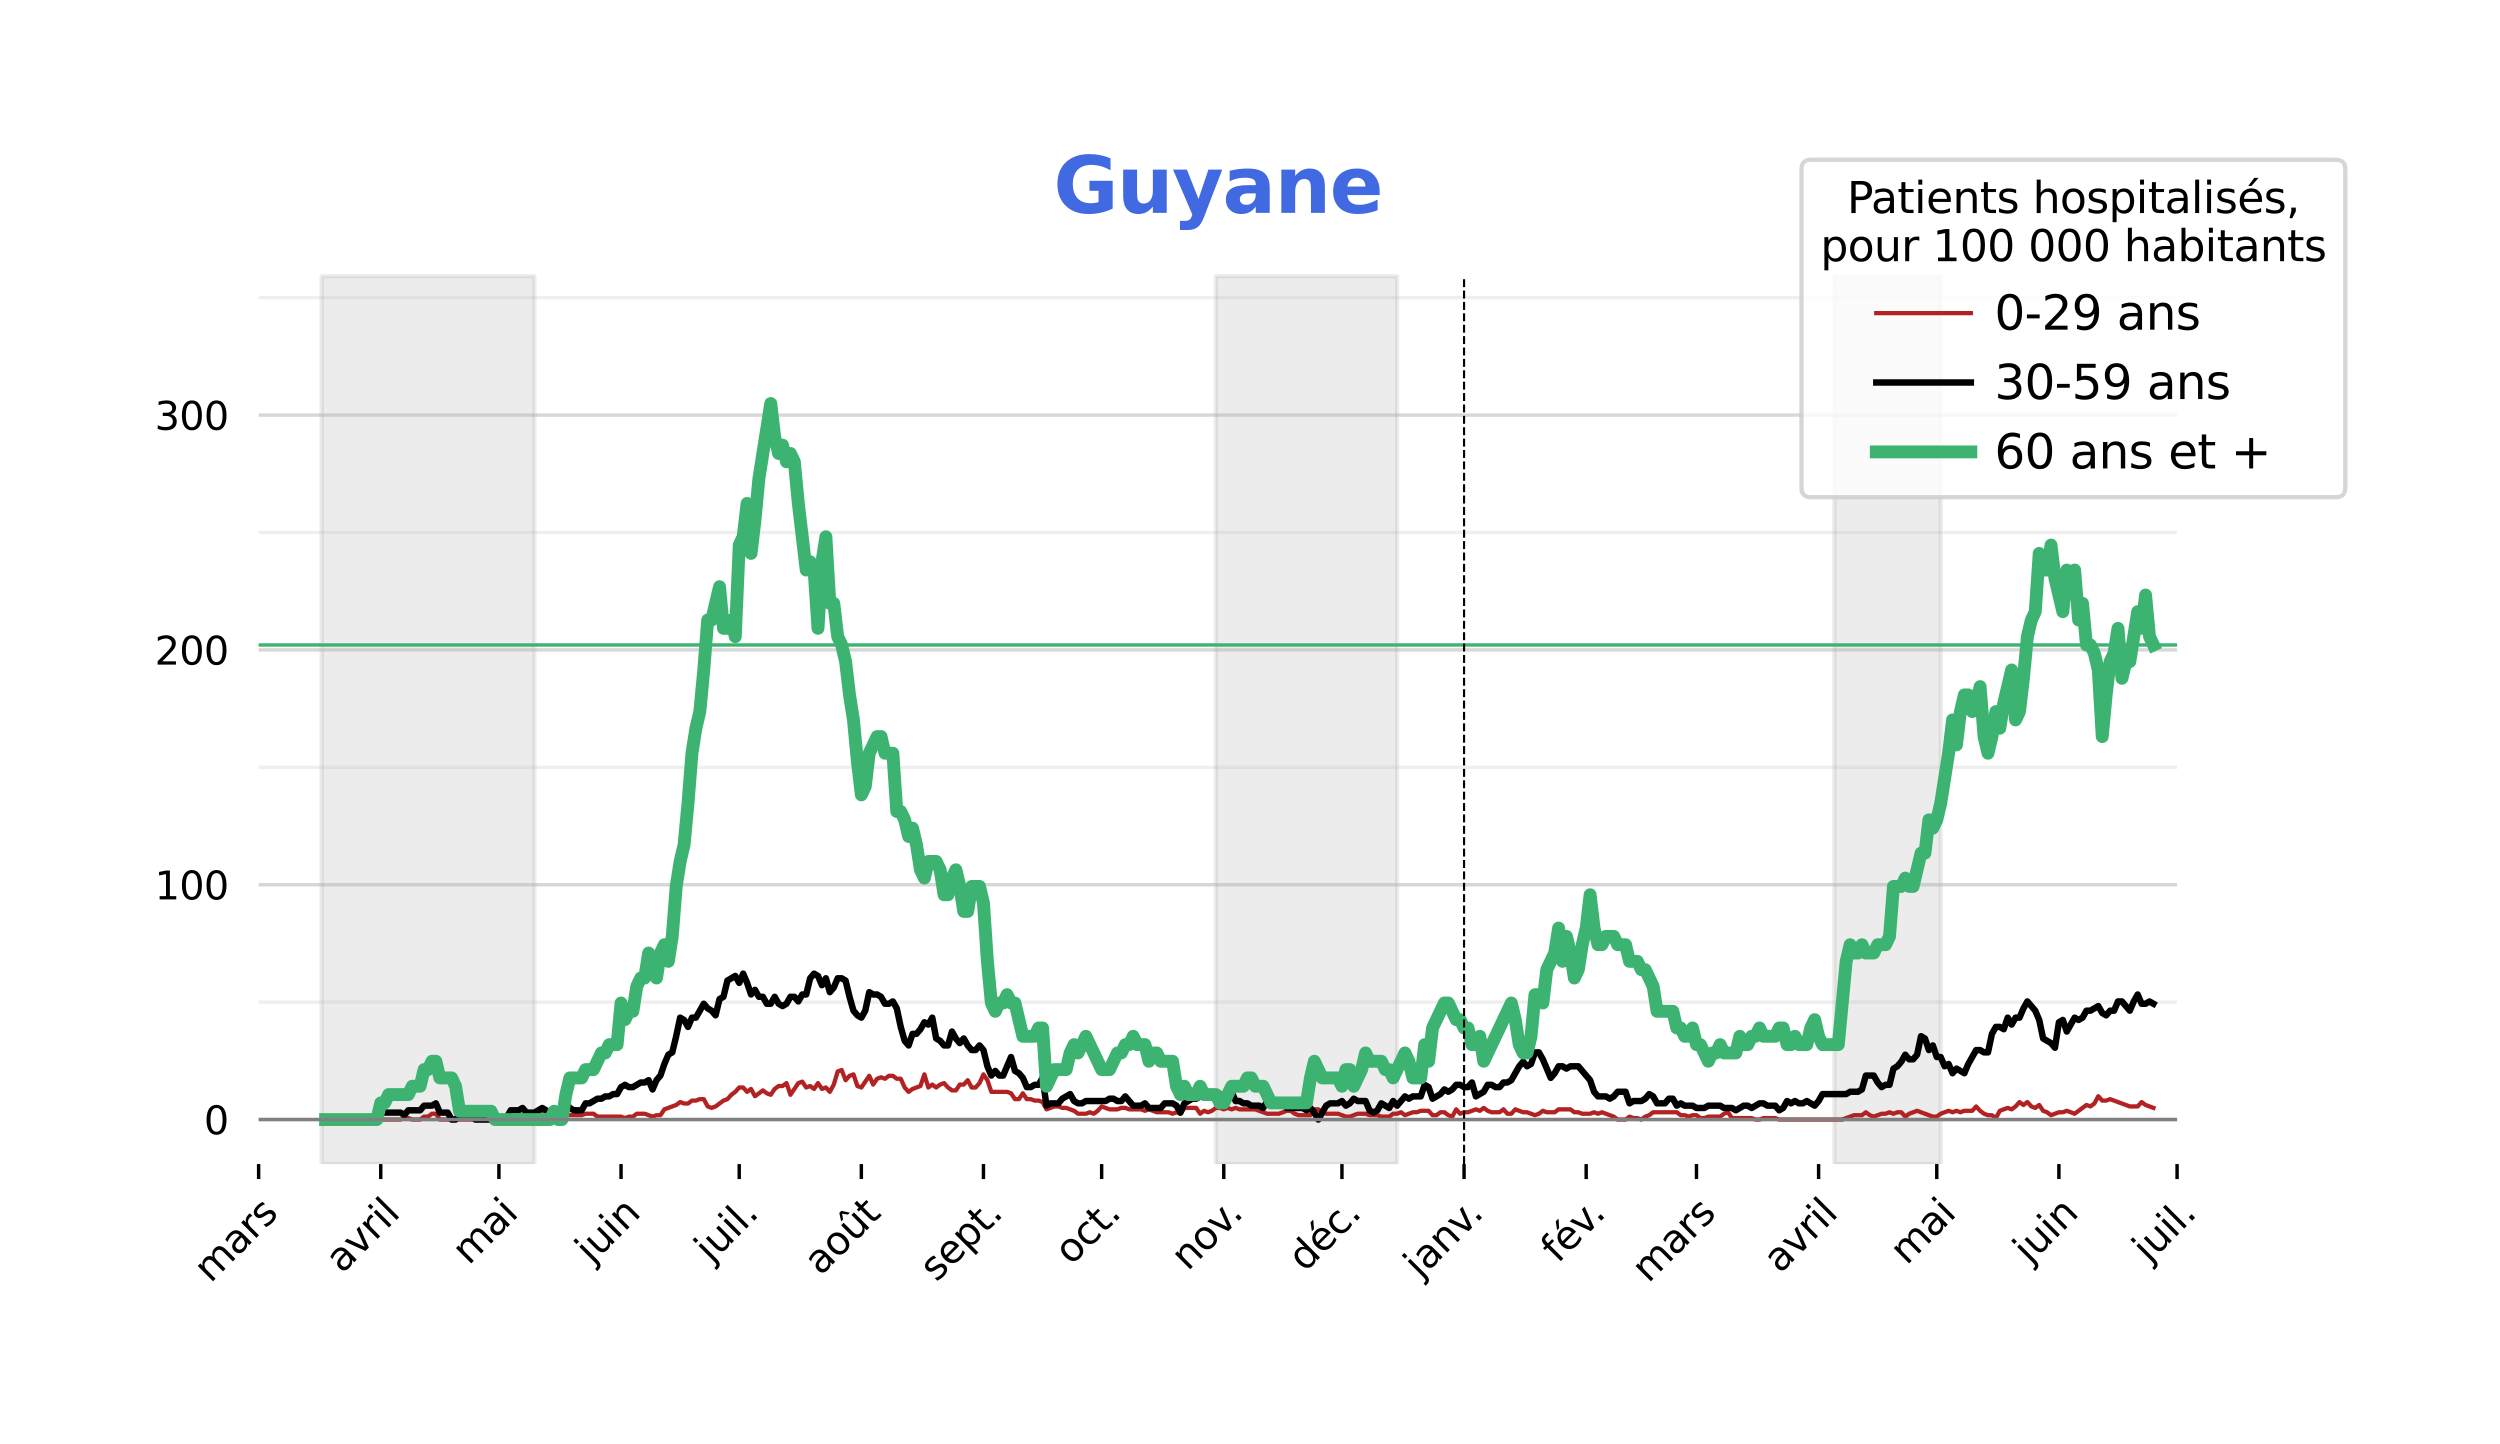 <?xml version="1.0" encoding="utf-8" standalone="no"?>
<!DOCTYPE svg PUBLIC "-//W3C//DTD SVG 1.1//EN"
  "http://www.w3.org/Graphics/SVG/1.1/DTD/svg11.dtd">
<svg height="336.05pt" version="1.1" viewBox="0 0 581.719 336.05" width="581.719pt" xmlns="http://www.w3.org/2000/svg" xmlns:xlink="http://www.w3.org/1999/xlink">
 <defs>
  <style type="text/css">*{stroke-linecap:butt;stroke-linejoin:round;}</style>
 </defs>
 <g id="figure_1">
  <g id="patch_1">
   <path d="M 0 336.05 
L 581.719 336.05 
L 581.719 0 
L 0 0 
z
" style="fill:#ffffff;"/>
  </g>
  <g id="axes_1">
   <g id="patch_2">
    <path d="M 60.179 270.861 
L 506.579 270.861 
L 506.579 53.421 
L 60.179 53.421 
z
" style="fill:none;opacity:0;"/>
   </g>
   <g id="patch_3">
    <path clip-path="url(#pf5af1298ff)" d="M 74.845 270.861 
L 74.845 64.293 
L 124.343 64.293 
L 124.343 270.861 
z
" style="fill:#808080;opacity:0.15;stroke:#808080;stroke-linejoin:miter;"/>
   </g>
   <g id="patch_4">
    <path clip-path="url(#pf5af1298ff)" d="M 282.92 270.861 
L 282.92 64.293 
L 325.086 64.293 
L 325.086 270.861 
z
" style="fill:#808080;opacity:0.15;stroke:#808080;stroke-linejoin:miter;"/>
   </g>
   <g id="patch_5">
    <path clip-path="url(#pf5af1298ff)" d="M 426.832 270.861 
L 426.832 64.293 
L 451.581 64.293 
L 451.581 270.861 
z
" style="fill:#808080;opacity:0.15;stroke:#808080;stroke-linejoin:miter;"/>
   </g>
   <g id="matplotlib.axis_1">
    <g id="xtick_1">
     <g id="line2d_1">
      <defs>
       <path d="M 0 0 
L 0 3.5 
" id="m20d5ea614f" style="stroke:#000000;stroke-width:0.8;"/>
      </defs>
      <g>
       <use style="stroke:#000000;stroke-width:0.8;" x="60.179" xlink:href="#m20d5ea614f" y="270.861"/>
      </g>
     </g>
     <g id="text_1">
      <!-- mars -->
      <g transform="translate(48.984 298.726)rotate(-45)scale(0.09 -0.09)">
       <defs>
        <path d="M 3328 2828 
Q 3544 3216 3844 3400 
Q 4144 3584 4550 3584 
Q 5097 3584 5394 3201 
Q 5691 2819 5691 2113 
L 5691 0 
L 5113 0 
L 5113 2094 
Q 5113 2597 4934 2840 
Q 4756 3084 4391 3084 
Q 3944 3084 3684 2787 
Q 3425 2491 3425 1978 
L 3425 0 
L 2847 0 
L 2847 2094 
Q 2847 2600 2669 2842 
Q 2491 3084 2119 3084 
Q 1678 3084 1418 2786 
Q 1159 2488 1159 1978 
L 1159 0 
L 581 0 
L 581 3500 
L 1159 3500 
L 1159 2956 
Q 1356 3278 1631 3431 
Q 1906 3584 2284 3584 
Q 2666 3584 2933 3390 
Q 3200 3197 3328 2828 
z
" id="DejaVuSans-6d" transform="scale(0.016)"/>
        <path d="M 2194 1759 
Q 1497 1759 1228 1600 
Q 959 1441 959 1056 
Q 959 750 1161 570 
Q 1363 391 1709 391 
Q 2188 391 2477 730 
Q 2766 1069 2766 1631 
L 2766 1759 
L 2194 1759 
z
M 3341 1997 
L 3341 0 
L 2766 0 
L 2766 531 
Q 2569 213 2275 61 
Q 1981 -91 1556 -91 
Q 1019 -91 701 211 
Q 384 513 384 1019 
Q 384 1609 779 1909 
Q 1175 2209 1959 2209 
L 2766 2209 
L 2766 2266 
Q 2766 2663 2505 2880 
Q 2244 3097 1772 3097 
Q 1472 3097 1187 3025 
Q 903 2953 641 2809 
L 641 3341 
Q 956 3463 1253 3523 
Q 1550 3584 1831 3584 
Q 2591 3584 2966 3190 
Q 3341 2797 3341 1997 
z
" id="DejaVuSans-61" transform="scale(0.016)"/>
        <path d="M 2631 2963 
Q 2534 3019 2420 3045 
Q 2306 3072 2169 3072 
Q 1681 3072 1420 2755 
Q 1159 2438 1159 1844 
L 1159 0 
L 581 0 
L 581 3500 
L 1159 3500 
L 1159 2956 
Q 1341 3275 1631 3429 
Q 1922 3584 2338 3584 
Q 2397 3584 2469 3576 
Q 2541 3569 2628 3553 
L 2631 2963 
z
" id="DejaVuSans-72" transform="scale(0.016)"/>
        <path d="M 2834 3397 
L 2834 2853 
Q 2591 2978 2328 3040 
Q 2066 3103 1784 3103 
Q 1356 3103 1142 2972 
Q 928 2841 928 2578 
Q 928 2378 1081 2264 
Q 1234 2150 1697 2047 
L 1894 2003 
Q 2506 1872 2764 1633 
Q 3022 1394 3022 966 
Q 3022 478 2636 193 
Q 2250 -91 1575 -91 
Q 1294 -91 989 -36 
Q 684 19 347 128 
L 347 722 
Q 666 556 975 473 
Q 1284 391 1588 391 
Q 1994 391 2212 530 
Q 2431 669 2431 922 
Q 2431 1156 2273 1281 
Q 2116 1406 1581 1522 
L 1381 1569 
Q 847 1681 609 1914 
Q 372 2147 372 2553 
Q 372 3047 722 3315 
Q 1072 3584 1716 3584 
Q 2034 3584 2315 3537 
Q 2597 3491 2834 3397 
z
" id="DejaVuSans-73" transform="scale(0.016)"/>
       </defs>
       <use xlink:href="#DejaVuSans-6d"/>
       <use x="97.412" xlink:href="#DejaVuSans-61"/>
       <use x="158.691" xlink:href="#DejaVuSans-72"/>
       <use x="199.805" xlink:href="#DejaVuSans-73"/>
      </g>
     </g>
    </g>
    <g id="xtick_2">
     <g id="line2d_2">
      <g>
       <use style="stroke:#000000;stroke-width:0.8;" x="88.594" xlink:href="#m20d5ea614f" y="270.861"/>
      </g>
     </g>
     <g id="text_2">
      <!-- avril -->
      <g transform="translate(79.611 296.515)rotate(-45)scale(0.09 -0.09)">
       <defs>
        <path d="M 191 3500 
L 800 3500 
L 1894 563 
L 2988 3500 
L 3597 3500 
L 2284 0 
L 1503 0 
L 191 3500 
z
" id="DejaVuSans-76" transform="scale(0.016)"/>
        <path d="M 603 3500 
L 1178 3500 
L 1178 0 
L 603 0 
L 603 3500 
z
M 603 4863 
L 1178 4863 
L 1178 4134 
L 603 4134 
L 603 4863 
z
" id="DejaVuSans-69" transform="scale(0.016)"/>
        <path d="M 603 4863 
L 1178 4863 
L 1178 0 
L 603 0 
L 603 4863 
z
" id="DejaVuSans-6c" transform="scale(0.016)"/>
       </defs>
       <use xlink:href="#DejaVuSans-61"/>
       <use x="61.279" xlink:href="#DejaVuSans-76"/>
       <use x="120.459" xlink:href="#DejaVuSans-72"/>
       <use x="161.572" xlink:href="#DejaVuSans-69"/>
       <use x="189.355" xlink:href="#DejaVuSans-6c"/>
      </g>
     </g>
    </g>
    <g id="xtick_3">
     <g id="line2d_3">
      <g>
       <use style="stroke:#000000;stroke-width:0.8;" x="116.093" xlink:href="#m20d5ea614f" y="270.861"/>
      </g>
     </g>
     <g id="text_3">
      <!-- mai -->
      <g transform="translate(109.062 294.563)rotate(-45)scale(0.09 -0.09)">
       <use xlink:href="#DejaVuSans-6d"/>
       <use x="97.412" xlink:href="#DejaVuSans-61"/>
       <use x="158.691" xlink:href="#DejaVuSans-69"/>
      </g>
     </g>
    </g>
    <g id="xtick_4">
     <g id="line2d_4">
      <g>
       <use style="stroke:#000000;stroke-width:0.8;" x="144.509" xlink:href="#m20d5ea614f" y="270.861"/>
      </g>
     </g>
     <g id="text_4">
      <!-- juin -->
      <g transform="translate(137.742 294.299)rotate(-45)scale(0.09 -0.09)">
       <defs>
        <path d="M 603 3500 
L 1178 3500 
L 1178 -63 
Q 1178 -731 923 -1031 
Q 669 -1331 103 -1331 
L -116 -1331 
L -116 -844 
L 38 -844 
Q 366 -844 484 -692 
Q 603 -541 603 -63 
L 603 3500 
z
M 603 4863 
L 1178 4863 
L 1178 4134 
L 603 4134 
L 603 4863 
z
" id="DejaVuSans-6a" transform="scale(0.016)"/>
        <path d="M 544 1381 
L 544 3500 
L 1119 3500 
L 1119 1403 
Q 1119 906 1312 657 
Q 1506 409 1894 409 
Q 2359 409 2629 706 
Q 2900 1003 2900 1516 
L 2900 3500 
L 3475 3500 
L 3475 0 
L 2900 0 
L 2900 538 
Q 2691 219 2414 64 
Q 2138 -91 1772 -91 
Q 1169 -91 856 284 
Q 544 659 544 1381 
z
M 1991 3584 
L 1991 3584 
z
" id="DejaVuSans-75" transform="scale(0.016)"/>
        <path d="M 3513 2113 
L 3513 0 
L 2938 0 
L 2938 2094 
Q 2938 2591 2744 2837 
Q 2550 3084 2163 3084 
Q 1697 3084 1428 2787 
Q 1159 2491 1159 1978 
L 1159 0 
L 581 0 
L 581 3500 
L 1159 3500 
L 1159 2956 
Q 1366 3272 1645 3428 
Q 1925 3584 2291 3584 
Q 2894 3584 3203 3211 
Q 3513 2838 3513 2113 
z
" id="DejaVuSans-6e" transform="scale(0.016)"/>
       </defs>
       <use xlink:href="#DejaVuSans-6a"/>
       <use x="27.783" xlink:href="#DejaVuSans-75"/>
       <use x="91.162" xlink:href="#DejaVuSans-69"/>
       <use x="118.945" xlink:href="#DejaVuSans-6e"/>
      </g>
     </g>
    </g>
    <g id="xtick_5">
     <g id="line2d_5">
      <g>
       <use style="stroke:#000000;stroke-width:0.8;" x="172.008" xlink:href="#m20d5ea614f" y="270.861"/>
      </g>
     </g>
     <g id="text_5">
      <!-- juil. -->
      <g transform="translate(165.484 294.056)rotate(-45)scale(0.09 -0.09)">
       <defs>
        <path d="M 684 794 
L 1344 794 
L 1344 0 
L 684 0 
L 684 794 
z
" id="DejaVuSans-2e" transform="scale(0.016)"/>
       </defs>
       <use xlink:href="#DejaVuSans-6a"/>
       <use x="27.783" xlink:href="#DejaVuSans-75"/>
       <use x="91.162" xlink:href="#DejaVuSans-69"/>
       <use x="118.945" xlink:href="#DejaVuSans-6c"/>
       <use x="146.729" xlink:href="#DejaVuSans-2e"/>
      </g>
     </g>
    </g>
    <g id="xtick_6">
     <g id="line2d_6">
      <g>
       <use style="stroke:#000000;stroke-width:0.8;" x="200.424" xlink:href="#m20d5ea614f" y="270.861"/>
      </g>
     </g>
     <g id="text_6">
      <!-- août -->
      <g transform="translate(190.937 297.018)rotate(-45)scale(0.09 -0.09)">
       <defs>
        <path d="M 1959 3097 
Q 1497 3097 1228 2736 
Q 959 2375 959 1747 
Q 959 1119 1226 758 
Q 1494 397 1959 397 
Q 2419 397 2687 759 
Q 2956 1122 2956 1747 
Q 2956 2369 2687 2733 
Q 2419 3097 1959 3097 
z
M 1959 3584 
Q 2709 3584 3137 3096 
Q 3566 2609 3566 1747 
Q 3566 888 3137 398 
Q 2709 -91 1959 -91 
Q 1206 -91 779 398 
Q 353 888 353 1747 
Q 353 2609 779 3096 
Q 1206 3584 1959 3584 
z
" id="DejaVuSans-6f" transform="scale(0.016)"/>
        <path d="M 544 1381 
L 544 3500 
L 1119 3500 
L 1119 1403 
Q 1119 906 1312 657 
Q 1506 409 1894 409 
Q 2359 409 2629 706 
Q 2900 1003 2900 1516 
L 2900 3500 
L 3475 3500 
L 3475 0 
L 2900 0 
L 2900 538 
Q 2691 219 2414 64 
Q 2138 -91 1772 -91 
Q 1169 -91 856 284 
Q 544 659 544 1381 
z
M 1991 3584 
L 1991 3584 
z
M 1753 5119 
L 2215 5119 
L 2981 3944 
L 2547 3944 
L 1984 4709 
L 1422 3944 
L 987 3944 
L 1753 5119 
z
" id="DejaVuSans-fb" transform="scale(0.016)"/>
        <path d="M 1172 4494 
L 1172 3500 
L 2356 3500 
L 2356 3053 
L 1172 3053 
L 1172 1153 
Q 1172 725 1289 603 
Q 1406 481 1766 481 
L 2356 481 
L 2356 0 
L 1766 0 
Q 1100 0 847 248 
Q 594 497 594 1153 
L 594 3053 
L 172 3053 
L 172 3500 
L 594 3500 
L 594 4494 
L 1172 4494 
z
" id="DejaVuSans-74" transform="scale(0.016)"/>
       </defs>
       <use xlink:href="#DejaVuSans-61"/>
       <use x="61.279" xlink:href="#DejaVuSans-6f"/>
       <use x="122.461" xlink:href="#DejaVuSans-fb"/>
       <use x="185.84" xlink:href="#DejaVuSans-74"/>
      </g>
     </g>
    </g>
    <g id="xtick_7">
     <g id="line2d_7">
      <g>
       <use style="stroke:#000000;stroke-width:0.8;" x="228.839" xlink:href="#m20d5ea614f" y="270.861"/>
      </g>
     </g>
     <g id="text_7">
      <!-- sept. -->
      <g transform="translate(217.886 298.485)rotate(-45)scale(0.09 -0.09)">
       <defs>
        <path d="M 3597 1894 
L 3597 1613 
L 953 1613 
Q 991 1019 1311 708 
Q 1631 397 2203 397 
Q 2534 397 2845 478 
Q 3156 559 3463 722 
L 3463 178 
Q 3153 47 2828 -22 
Q 2503 -91 2169 -91 
Q 1331 -91 842 396 
Q 353 884 353 1716 
Q 353 2575 817 3079 
Q 1281 3584 2069 3584 
Q 2775 3584 3186 3129 
Q 3597 2675 3597 1894 
z
M 3022 2063 
Q 3016 2534 2758 2815 
Q 2500 3097 2075 3097 
Q 1594 3097 1305 2825 
Q 1016 2553 972 2059 
L 3022 2063 
z
" id="DejaVuSans-65" transform="scale(0.016)"/>
        <path d="M 1159 525 
L 1159 -1331 
L 581 -1331 
L 581 3500 
L 1159 3500 
L 1159 2969 
Q 1341 3281 1617 3432 
Q 1894 3584 2278 3584 
Q 2916 3584 3314 3078 
Q 3713 2572 3713 1747 
Q 3713 922 3314 415 
Q 2916 -91 2278 -91 
Q 1894 -91 1617 61 
Q 1341 213 1159 525 
z
M 3116 1747 
Q 3116 2381 2855 2742 
Q 2594 3103 2138 3103 
Q 1681 3103 1420 2742 
Q 1159 2381 1159 1747 
Q 1159 1113 1420 752 
Q 1681 391 2138 391 
Q 2594 391 2855 752 
Q 3116 1113 3116 1747 
z
" id="DejaVuSans-70" transform="scale(0.016)"/>
       </defs>
       <use xlink:href="#DejaVuSans-73"/>
       <use x="52.1" xlink:href="#DejaVuSans-65"/>
       <use x="113.623" xlink:href="#DejaVuSans-70"/>
       <use x="177.1" xlink:href="#DejaVuSans-74"/>
       <use x="216.309" xlink:href="#DejaVuSans-2e"/>
      </g>
     </g>
    </g>
    <g id="xtick_8">
     <g id="line2d_8">
      <g>
       <use style="stroke:#000000;stroke-width:0.8;" x="256.338" xlink:href="#m20d5ea614f" y="270.861"/>
      </g>
     </g>
     <g id="text_8">
      <!-- oct. -->
      <g transform="translate(249.263 294.607)rotate(-45)scale(0.09 -0.09)">
       <defs>
        <path d="M 3122 3366 
L 3122 2828 
Q 2878 2963 2633 3030 
Q 2388 3097 2138 3097 
Q 1578 3097 1268 2742 
Q 959 2388 959 1747 
Q 959 1106 1268 751 
Q 1578 397 2138 397 
Q 2388 397 2633 464 
Q 2878 531 3122 666 
L 3122 134 
Q 2881 22 2623 -34 
Q 2366 -91 2075 -91 
Q 1284 -91 818 406 
Q 353 903 353 1747 
Q 353 2603 823 3093 
Q 1294 3584 2113 3584 
Q 2378 3584 2631 3529 
Q 2884 3475 3122 3366 
z
" id="DejaVuSans-63" transform="scale(0.016)"/>
       </defs>
       <use xlink:href="#DejaVuSans-6f"/>
       <use x="61.182" xlink:href="#DejaVuSans-63"/>
       <use x="116.162" xlink:href="#DejaVuSans-74"/>
       <use x="155.371" xlink:href="#DejaVuSans-2e"/>
      </g>
     </g>
    </g>
    <g id="xtick_9">
     <g id="line2d_9">
      <g>
       <use style="stroke:#000000;stroke-width:0.8;" x="284.754" xlink:href="#m20d5ea614f" y="270.861"/>
      </g>
     </g>
     <g id="text_9">
      <!-- nov. -->
      <g transform="translate(276.366 295.919)rotate(-45)scale(0.09 -0.09)">
       <use xlink:href="#DejaVuSans-6e"/>
       <use x="63.379" xlink:href="#DejaVuSans-6f"/>
       <use x="124.561" xlink:href="#DejaVuSans-76"/>
       <use x="175.99" xlink:href="#DejaVuSans-2e"/>
      </g>
     </g>
    </g>
    <g id="xtick_10">
     <g id="line2d_10">
      <g>
       <use style="stroke:#000000;stroke-width:0.8;" x="312.253" xlink:href="#m20d5ea614f" y="270.861"/>
      </g>
     </g>
     <g id="text_10">
      <!-- déc. -->
      <g transform="translate(303.611 296.174)rotate(-45)scale(0.09 -0.09)">
       <defs>
        <path d="M 2906 2969 
L 2906 4863 
L 3481 4863 
L 3481 0 
L 2906 0 
L 2906 525 
Q 2725 213 2448 61 
Q 2172 -91 1784 -91 
Q 1150 -91 751 415 
Q 353 922 353 1747 
Q 353 2572 751 3078 
Q 1150 3584 1784 3584 
Q 2172 3584 2448 3432 
Q 2725 3281 2906 2969 
z
M 947 1747 
Q 947 1113 1208 752 
Q 1469 391 1925 391 
Q 2381 391 2643 752 
Q 2906 1113 2906 1747 
Q 2906 2381 2643 2742 
Q 2381 3103 1925 3103 
Q 1469 3103 1208 2742 
Q 947 2381 947 1747 
z
" id="DejaVuSans-64" transform="scale(0.016)"/>
        <path d="M 3597 1894 
L 3597 1613 
L 953 1613 
Q 991 1019 1311 708 
Q 1631 397 2203 397 
Q 2534 397 2845 478 
Q 3156 559 3463 722 
L 3463 178 
Q 3153 47 2828 -22 
Q 2503 -91 2169 -91 
Q 1331 -91 842 396 
Q 353 884 353 1716 
Q 353 2575 817 3079 
Q 1281 3584 2069 3584 
Q 2775 3584 3186 3129 
Q 3597 2675 3597 1894 
z
M 3022 2063 
Q 3016 2534 2758 2815 
Q 2500 3097 2075 3097 
Q 1594 3097 1305 2825 
Q 1016 2553 972 2059 
L 3022 2063 
z
M 2466 5119 
L 3088 5119 
L 2070 3944 
L 1591 3944 
L 2466 5119 
z
" id="DejaVuSans-e9" transform="scale(0.016)"/>
       </defs>
       <use xlink:href="#DejaVuSans-64"/>
       <use x="63.477" xlink:href="#DejaVuSans-e9"/>
       <use x="125" xlink:href="#DejaVuSans-63"/>
       <use x="179.98" xlink:href="#DejaVuSans-2e"/>
      </g>
     </g>
    </g>
    <g id="xtick_11">
     <g id="line2d_11">
      <g>
       <use style="stroke:#000000;stroke-width:0.8;" x="340.668" xlink:href="#m20d5ea614f" y="270.861"/>
      </g>
     </g>
     <g id="text_11">
      <!-- janv. -->
      <g transform="translate(330.507 297.693)rotate(-45)scale(0.09 -0.09)">
       <use xlink:href="#DejaVuSans-6a"/>
       <use x="27.783" xlink:href="#DejaVuSans-61"/>
       <use x="89.062" xlink:href="#DejaVuSans-6e"/>
       <use x="152.441" xlink:href="#DejaVuSans-76"/>
       <use x="203.871" xlink:href="#DejaVuSans-2e"/>
      </g>
     </g>
    </g>
    <g id="xtick_12">
     <g id="line2d_12">
      <g>
       <use style="stroke:#000000;stroke-width:0.8;" x="369.084" xlink:href="#m20d5ea614f" y="270.861"/>
      </g>
     </g>
     <g id="text_12">
      <!-- fév. -->
      <g transform="translate(362.467 294.148)rotate(-45)scale(0.09 -0.09)">
       <defs>
        <path d="M 2375 4863 
L 2375 4384 
L 1825 4384 
Q 1516 4384 1395 4259 
Q 1275 4134 1275 3809 
L 1275 3500 
L 2222 3500 
L 2222 3053 
L 1275 3053 
L 1275 0 
L 697 0 
L 697 3053 
L 147 3053 
L 147 3500 
L 697 3500 
L 697 3744 
Q 697 4328 969 4595 
Q 1241 4863 1831 4863 
L 2375 4863 
z
" id="DejaVuSans-66" transform="scale(0.016)"/>
       </defs>
       <use xlink:href="#DejaVuSans-66"/>
       <use x="35.205" xlink:href="#DejaVuSans-e9"/>
       <use x="96.729" xlink:href="#DejaVuSans-76"/>
       <use x="148.158" xlink:href="#DejaVuSans-2e"/>
      </g>
     </g>
    </g>
    <g id="xtick_13">
     <g id="line2d_13">
      <g>
       <use style="stroke:#000000;stroke-width:0.8;" x="394.75" xlink:href="#m20d5ea614f" y="270.861"/>
      </g>
     </g>
     <g id="text_13">
      <!-- mars -->
      <g transform="translate(383.555 298.726)rotate(-45)scale(0.09 -0.09)">
       <use xlink:href="#DejaVuSans-6d"/>
       <use x="97.412" xlink:href="#DejaVuSans-61"/>
       <use x="158.691" xlink:href="#DejaVuSans-72"/>
       <use x="199.805" xlink:href="#DejaVuSans-73"/>
      </g>
     </g>
    </g>
    <g id="xtick_14">
     <g id="line2d_14">
      <g>
       <use style="stroke:#000000;stroke-width:0.8;" x="423.165" xlink:href="#m20d5ea614f" y="270.861"/>
      </g>
     </g>
     <g id="text_14">
      <!-- avril -->
      <g transform="translate(414.182 296.515)rotate(-45)scale(0.09 -0.09)">
       <use xlink:href="#DejaVuSans-61"/>
       <use x="61.279" xlink:href="#DejaVuSans-76"/>
       <use x="120.459" xlink:href="#DejaVuSans-72"/>
       <use x="161.572" xlink:href="#DejaVuSans-69"/>
       <use x="189.355" xlink:href="#DejaVuSans-6c"/>
      </g>
     </g>
    </g>
    <g id="xtick_15">
     <g id="line2d_15">
      <g>
       <use style="stroke:#000000;stroke-width:0.8;" x="450.664" xlink:href="#m20d5ea614f" y="270.861"/>
      </g>
     </g>
     <g id="text_15">
      <!-- mai -->
      <g transform="translate(443.633 294.563)rotate(-45)scale(0.09 -0.09)">
       <use xlink:href="#DejaVuSans-6d"/>
       <use x="97.412" xlink:href="#DejaVuSans-61"/>
       <use x="158.691" xlink:href="#DejaVuSans-69"/>
      </g>
     </g>
    </g>
    <g id="xtick_16">
     <g id="line2d_16">
      <g>
       <use style="stroke:#000000;stroke-width:0.8;" x="479.08" xlink:href="#m20d5ea614f" y="270.861"/>
      </g>
     </g>
     <g id="text_16">
      <!-- juin -->
      <g transform="translate(472.313 294.299)rotate(-45)scale(0.09 -0.09)">
       <use xlink:href="#DejaVuSans-6a"/>
       <use x="27.783" xlink:href="#DejaVuSans-75"/>
       <use x="91.162" xlink:href="#DejaVuSans-69"/>
       <use x="118.945" xlink:href="#DejaVuSans-6e"/>
      </g>
     </g>
    </g>
    <g id="xtick_17">
     <g id="line2d_17">
      <g>
       <use style="stroke:#000000;stroke-width:0.8;" x="506.579" xlink:href="#m20d5ea614f" y="270.861"/>
      </g>
     </g>
     <g id="text_17">
      <!-- juil. -->
      <g transform="translate(500.055 294.056)rotate(-45)scale(0.09 -0.09)">
       <use xlink:href="#DejaVuSans-6a"/>
       <use x="27.783" xlink:href="#DejaVuSans-75"/>
       <use x="91.162" xlink:href="#DejaVuSans-69"/>
       <use x="118.945" xlink:href="#DejaVuSans-6c"/>
       <use x="146.729" xlink:href="#DejaVuSans-2e"/>
      </g>
     </g>
    </g>
   </g>
   <g id="matplotlib.axis_2">
    <g id="ytick_1">
     <g id="line2d_18">
      <path clip-path="url(#pf5af1298ff)" d="M 60.179 260.506 
L 506.579 260.506 
" style="fill:none;stroke:#b0b0b0;stroke-linecap:square;stroke-opacity:0.5;stroke-width:0.8;"/>
     </g>
     <g id="text_18">
      <!-- 0 -->
      <g transform="translate(47.453 263.926)scale(0.09 -0.09)">
       <defs>
        <path d="M 2034 4250 
Q 1547 4250 1301 3770 
Q 1056 3291 1056 2328 
Q 1056 1369 1301 889 
Q 1547 409 2034 409 
Q 2525 409 2770 889 
Q 3016 1369 3016 2328 
Q 3016 3291 2770 3770 
Q 2525 4250 2034 4250 
z
M 2034 4750 
Q 2819 4750 3233 4129 
Q 3647 3509 3647 2328 
Q 3647 1150 3233 529 
Q 2819 -91 2034 -91 
Q 1250 -91 836 529 
Q 422 1150 422 2328 
Q 422 3509 836 4129 
Q 1250 4750 2034 4750 
z
" id="DejaVuSans-30" transform="scale(0.016)"/>
       </defs>
       <use xlink:href="#DejaVuSans-30"/>
      </g>
     </g>
    </g>
    <g id="ytick_2">
     <g id="line2d_19">
      <path clip-path="url(#pf5af1298ff)" d="M 60.179 205.866 
L 506.579 205.866 
" style="fill:none;stroke:#b0b0b0;stroke-linecap:square;stroke-opacity:0.5;stroke-width:0.8;"/>
     </g>
     <g id="text_19">
      <!-- 100 -->
      <g transform="translate(36 209.286)scale(0.09 -0.09)">
       <defs>
        <path d="M 794 531 
L 1825 531 
L 1825 4091 
L 703 3866 
L 703 4441 
L 1819 4666 
L 2450 4666 
L 2450 531 
L 3481 531 
L 3481 0 
L 794 0 
L 794 531 
z
" id="DejaVuSans-31" transform="scale(0.016)"/>
       </defs>
       <use xlink:href="#DejaVuSans-31"/>
       <use x="63.623" xlink:href="#DejaVuSans-30"/>
       <use x="127.246" xlink:href="#DejaVuSans-30"/>
      </g>
     </g>
    </g>
    <g id="ytick_3">
     <g id="line2d_20">
      <path clip-path="url(#pf5af1298ff)" d="M 60.179 151.226 
L 506.579 151.226 
" style="fill:none;stroke:#b0b0b0;stroke-linecap:square;stroke-opacity:0.5;stroke-width:0.8;"/>
     </g>
     <g id="text_20">
      <!-- 200 -->
      <g transform="translate(36 154.646)scale(0.09 -0.09)">
       <defs>
        <path d="M 1228 531 
L 3431 531 
L 3431 0 
L 469 0 
L 469 531 
Q 828 903 1448 1529 
Q 2069 2156 2228 2338 
Q 2531 2678 2651 2914 
Q 2772 3150 2772 3378 
Q 2772 3750 2511 3984 
Q 2250 4219 1831 4219 
Q 1534 4219 1204 4116 
Q 875 4013 500 3803 
L 500 4441 
Q 881 4594 1212 4672 
Q 1544 4750 1819 4750 
Q 2544 4750 2975 4387 
Q 3406 4025 3406 3419 
Q 3406 3131 3298 2873 
Q 3191 2616 2906 2266 
Q 2828 2175 2409 1742 
Q 1991 1309 1228 531 
z
" id="DejaVuSans-32" transform="scale(0.016)"/>
       </defs>
       <use xlink:href="#DejaVuSans-32"/>
       <use x="63.623" xlink:href="#DejaVuSans-30"/>
       <use x="127.246" xlink:href="#DejaVuSans-30"/>
      </g>
     </g>
    </g>
    <g id="ytick_4">
     <g id="line2d_21">
      <path clip-path="url(#pf5af1298ff)" d="M 60.179 96.586 
L 506.579 96.586 
" style="fill:none;stroke:#b0b0b0;stroke-linecap:square;stroke-opacity:0.5;stroke-width:0.8;"/>
     </g>
     <g id="text_21">
      <!-- 300 -->
      <g transform="translate(36 100.006)scale(0.09 -0.09)">
       <defs>
        <path d="M 2597 2516 
Q 3050 2419 3304 2112 
Q 3559 1806 3559 1356 
Q 3559 666 3084 287 
Q 2609 -91 1734 -91 
Q 1441 -91 1130 -33 
Q 819 25 488 141 
L 488 750 
Q 750 597 1062 519 
Q 1375 441 1716 441 
Q 2309 441 2620 675 
Q 2931 909 2931 1356 
Q 2931 1769 2642 2001 
Q 2353 2234 1838 2234 
L 1294 2234 
L 1294 2753 
L 1863 2753 
Q 2328 2753 2575 2939 
Q 2822 3125 2822 3475 
Q 2822 3834 2567 4026 
Q 2313 4219 1838 4219 
Q 1578 4219 1281 4162 
Q 984 4106 628 3988 
L 628 4550 
Q 988 4650 1302 4700 
Q 1616 4750 1894 4750 
Q 2613 4750 3031 4423 
Q 3450 4097 3450 3541 
Q 3450 3153 3228 2886 
Q 3006 2619 2597 2516 
z
" id="DejaVuSans-33" transform="scale(0.016)"/>
       </defs>
       <use xlink:href="#DejaVuSans-33"/>
       <use x="63.623" xlink:href="#DejaVuSans-30"/>
       <use x="127.246" xlink:href="#DejaVuSans-30"/>
      </g>
     </g>
    </g>
    <g id="ytick_5">
     <g id="line2d_22">
      <path clip-path="url(#pf5af1298ff)" d="M 60.179 233.186 
L 506.579 233.186 
" style="fill:none;stroke:#b0b0b0;stroke-linecap:square;stroke-opacity:0.2;stroke-width:0.8;"/>
     </g>
    </g>
    <g id="ytick_6">
     <g id="line2d_23">
      <path clip-path="url(#pf5af1298ff)" d="M 60.179 178.546 
L 506.579 178.546 
" style="fill:none;stroke:#b0b0b0;stroke-linecap:square;stroke-opacity:0.2;stroke-width:0.8;"/>
     </g>
    </g>
    <g id="ytick_7">
     <g id="line2d_24">
      <path clip-path="url(#pf5af1298ff)" d="M 60.179 123.906 
L 506.579 123.906 
" style="fill:none;stroke:#b0b0b0;stroke-linecap:square;stroke-opacity:0.2;stroke-width:0.8;"/>
     </g>
    </g>
    <g id="ytick_8">
     <g id="line2d_25">
      <path clip-path="url(#pf5af1298ff)" d="M 60.179 69.266 
L 506.579 69.266 
" style="fill:none;stroke:#b0b0b0;stroke-linecap:square;stroke-opacity:0.2;stroke-width:0.8;"/>
     </g>
    </g>
   </g>
   <g id="line2d_26">
    <path clip-path="url(#pf5af1298ff)" d="M 60.179 150.079 
L 506.579 150.079 
" style="fill:none;stroke:#3cb371;stroke-linecap:square;stroke-width:0.8;"/>
   </g>
   <g id="line2d_27">
    <path clip-path="url(#pf5af1298ff)" d="M 75.762 260.506 
L 93.178 260.506 
L 94.094 260.167 
L 95.011 260.167 
L 95.927 260.506 
L 97.761 260.506 
L 98.677 259.828 
L 99.594 259.828 
L 100.511 259.15 
L 101.427 259.15 
L 102.344 260.506 
L 115.177 260.506 
L 116.093 260.167 
L 120.676 260.167 
L 121.593 259.489 
L 124.343 259.489 
L 125.26 259.15 
L 126.176 258.471 
L 127.093 258.471 
L 128.01 258.811 
L 128.926 258.811 
L 129.843 259.15 
L 131.676 259.15 
L 132.593 259.489 
L 135.343 259.489 
L 136.259 259.15 
L 138.093 259.15 
L 139.009 259.828 
L 144.509 259.828 
L 145.426 260.167 
L 146.342 259.828 
L 147.259 259.828 
L 148.175 259.15 
L 150.009 259.15 
L 151.842 259.828 
L 152.759 259.489 
L 153.675 259.489 
L 154.592 258.132 
L 157.342 257.115 
L 158.258 256.436 
L 159.175 256.776 
L 160.092 256.776 
L 161.008 256.097 
L 161.925 256.097 
L 162.842 255.758 
L 163.758 255.758 
L 164.675 257.454 
L 165.591 257.793 
L 166.508 257.454 
L 168.341 256.097 
L 169.258 255.758 
L 170.175 254.741 
L 171.091 254.062 
L 172.008 253.045 
L 172.925 253.045 
L 173.841 254.062 
L 174.758 253.384 
L 175.674 255.08 
L 177.508 253.723 
L 178.424 254.401 
L 179.341 254.741 
L 180.258 253.384 
L 181.174 252.706 
L 182.091 252.706 
L 183.007 252.027 
L 183.924 254.741 
L 185.757 252.027 
L 186.674 251.688 
L 187.591 253.045 
L 188.507 252.706 
L 189.424 253.384 
L 190.341 252.027 
L 191.257 253.384 
L 192.174 253.045 
L 193.09 254.062 
L 194.007 252.366 
L 194.924 249.314 
L 195.84 248.975 
L 196.757 251.349 
L 197.674 250.331 
L 198.59 249.992 
L 199.507 252.706 
L 200.424 253.045 
L 202.257 250.331 
L 203.173 252.366 
L 204.09 251.01 
L 205.007 250.671 
L 205.923 251.01 
L 206.84 250.331 
L 207.757 250.331 
L 208.673 251.01 
L 209.59 251.01 
L 210.506 253.045 
L 211.423 254.062 
L 212.34 253.384 
L 214.173 252.706 
L 215.09 249.992 
L 216.006 253.045 
L 216.923 252.366 
L 217.84 253.045 
L 218.756 252.366 
L 219.673 252.027 
L 220.589 253.045 
L 221.506 253.723 
L 222.423 253.723 
L 223.339 252.366 
L 224.256 252.366 
L 225.173 251.349 
L 226.089 253.045 
L 227.006 253.045 
L 227.922 252.027 
L 228.839 249.992 
L 229.756 251.349 
L 230.672 254.062 
L 234.339 254.062 
L 235.256 254.401 
L 236.172 255.758 
L 237.089 255.758 
L 238.005 254.401 
L 238.922 255.758 
L 239.839 255.758 
L 240.755 256.097 
L 241.672 256.097 
L 242.589 256.436 
L 243.505 258.132 
L 245.339 257.454 
L 246.255 257.454 
L 247.172 257.793 
L 248.088 257.793 
L 249.922 258.471 
L 250.838 259.15 
L 252.672 259.15 
L 253.588 258.811 
L 254.505 259.15 
L 255.421 258.471 
L 256.338 257.454 
L 258.171 258.132 
L 260.005 258.132 
L 260.921 257.793 
L 261.838 257.793 
L 262.755 258.132 
L 265.504 258.132 
L 266.421 258.471 
L 267.338 258.132 
L 269.171 258.811 
L 271.921 258.811 
L 272.837 259.15 
L 273.754 258.811 
L 274.671 259.15 
L 275.587 257.793 
L 278.337 257.793 
L 279.254 259.15 
L 280.171 258.471 
L 281.087 258.811 
L 282.004 258.471 
L 282.92 257.793 
L 283.837 257.793 
L 284.754 258.132 
L 285.67 257.793 
L 286.587 258.132 
L 287.504 257.793 
L 288.42 258.132 
L 292.087 258.132 
L 294.837 259.15 
L 297.587 259.15 
L 299.42 258.471 
L 300.336 258.471 
L 301.253 259.15 
L 302.17 259.489 
L 304.92 259.489 
L 305.836 258.132 
L 306.753 258.132 
L 307.67 258.811 
L 308.586 259.15 
L 311.336 259.15 
L 313.169 259.828 
L 314.086 259.828 
L 315.919 259.15 
L 317.752 259.15 
L 318.669 259.489 
L 320.502 259.489 
L 321.419 259.828 
L 323.252 259.828 
L 324.169 259.15 
L 325.086 259.15 
L 326.002 258.811 
L 326.919 259.489 
L 328.752 258.811 
L 329.669 258.811 
L 330.585 258.471 
L 332.419 258.471 
L 333.335 259.489 
L 334.252 259.489 
L 335.168 258.811 
L 336.085 258.811 
L 337.002 259.489 
L 337.918 259.828 
L 338.835 258.132 
L 339.752 259.15 
L 340.668 258.811 
L 341.585 258.811 
L 343.418 258.132 
L 344.335 258.471 
L 345.251 257.793 
L 346.168 258.471 
L 347.085 258.811 
L 348.918 258.811 
L 349.835 258.132 
L 350.751 259.15 
L 351.668 259.15 
L 352.584 258.132 
L 354.418 258.811 
L 355.334 258.811 
L 357.168 259.489 
L 358.084 259.15 
L 359.001 258.471 
L 359.918 258.811 
L 361.751 258.811 
L 362.667 258.132 
L 365.417 258.132 
L 366.334 258.811 
L 367.251 258.811 
L 368.167 259.15 
L 370.001 259.15 
L 370.917 258.811 
L 371.834 259.15 
L 372.75 258.811 
L 375.5 259.828 
L 376.417 260.506 
L 378.25 260.506 
L 379.167 259.828 
L 380.083 260.167 
L 381 260.167 
L 381.917 260.506 
L 382.833 259.828 
L 383.75 259.489 
L 384.667 258.811 
L 390.166 258.811 
L 391.083 259.489 
L 392 259.489 
L 392.916 259.828 
L 393.833 259.489 
L 394.75 259.489 
L 395.666 260.167 
L 396.583 260.167 
L 397.499 259.828 
L 400.249 259.828 
L 401.166 259.15 
L 402.083 258.811 
L 402.999 260.167 
L 407.582 260.167 
L 408.499 260.506 
L 409.416 260.506 
L 410.332 260.167 
L 413.082 260.167 
L 413.999 260.506 
L 428.665 260.506 
L 431.415 259.489 
L 433.248 259.489 
L 434.165 258.811 
L 435.081 259.489 
L 435.998 259.828 
L 437.831 259.15 
L 438.748 259.15 
L 439.665 258.811 
L 440.581 259.15 
L 441.498 258.811 
L 442.414 258.811 
L 443.331 259.828 
L 444.248 259.15 
L 446.081 258.471 
L 449.748 259.828 
L 450.664 259.828 
L 451.581 259.15 
L 453.414 258.471 
L 454.331 258.811 
L 455.247 258.471 
L 456.164 258.811 
L 457.081 258.471 
L 458.914 258.471 
L 459.83 257.454 
L 460.747 258.471 
L 461.664 259.15 
L 462.58 259.489 
L 463.497 259.489 
L 464.414 260.167 
L 465.33 258.471 
L 467.164 257.793 
L 468.08 258.132 
L 468.997 257.454 
L 469.913 256.436 
L 470.83 257.115 
L 471.747 256.436 
L 472.663 257.454 
L 473.58 257.793 
L 474.497 257.115 
L 475.413 258.471 
L 476.33 258.811 
L 477.247 259.489 
L 479.08 258.811 
L 479.996 258.811 
L 480.913 258.471 
L 482.746 259.15 
L 485.496 257.115 
L 486.413 257.454 
L 487.329 256.776 
L 488.246 255.08 
L 489.163 256.097 
L 490.079 256.097 
L 490.996 255.758 
L 495.579 257.454 
L 497.412 257.454 
L 498.329 256.436 
L 499.246 257.115 
L 501.079 257.793 
L 501.079 257.793 
" style="fill:none;stroke:#b22222;stroke-linecap:square;"/>
   </g>
   <g id="line2d_28">
    <path clip-path="url(#pf5af1298ff)" d="M 75.762 260.506 
L 87.678 260.506 
L 88.594 258.89 
L 93.178 258.89 
L 94.094 259.428 
L 95.011 258.351 
L 97.761 258.351 
L 98.677 257.273 
L 100.511 257.273 
L 101.427 256.734 
L 102.344 258.89 
L 104.177 258.89 
L 105.094 260.506 
L 106.01 260.506 
L 106.927 259.428 
L 107.844 259.967 
L 108.76 259.428 
L 109.677 259.428 
L 110.594 260.506 
L 115.177 260.506 
L 116.093 259.967 
L 117.927 259.967 
L 118.843 258.351 
L 120.676 258.351 
L 121.593 257.812 
L 122.51 258.89 
L 124.343 258.89 
L 126.176 257.812 
L 127.093 258.351 
L 128.01 259.428 
L 130.759 257.812 
L 131.676 256.734 
L 132.593 257.812 
L 133.509 258.351 
L 135.343 258.351 
L 136.259 256.734 
L 137.176 256.734 
L 139.009 255.656 
L 139.926 255.656 
L 140.842 255.117 
L 141.759 255.117 
L 142.676 254.578 
L 143.592 254.578 
L 144.509 252.961 
L 145.426 252.422 
L 146.342 252.961 
L 147.259 252.961 
L 149.092 251.883 
L 150.009 251.883 
L 150.925 251.344 
L 151.842 253.5 
L 152.759 251.344 
L 153.675 250.267 
L 154.592 247.572 
L 155.509 245.416 
L 156.425 244.877 
L 157.342 241.105 
L 158.258 236.793 
L 159.175 237.332 
L 160.092 238.949 
L 161.008 236.793 
L 161.925 236.793 
L 163.758 233.56 
L 164.675 234.637 
L 165.591 235.176 
L 166.508 236.254 
L 167.425 232.482 
L 168.341 231.943 
L 169.258 228.17 
L 171.091 227.092 
L 172.008 228.709 
L 172.925 226.553 
L 173.841 228.709 
L 174.758 231.404 
L 175.674 230.326 
L 176.591 231.943 
L 177.508 231.943 
L 178.424 233.56 
L 179.341 233.56 
L 180.258 231.943 
L 181.174 233.56 
L 182.091 234.098 
L 183.007 233.56 
L 183.924 231.943 
L 184.841 231.943 
L 185.757 233.021 
L 186.674 231.404 
L 187.591 231.404 
L 188.507 227.631 
L 189.424 226.553 
L 190.341 227.092 
L 191.257 229.248 
L 192.174 227.631 
L 193.09 230.865 
L 194.007 229.787 
L 194.924 227.631 
L 195.84 227.631 
L 196.757 228.17 
L 197.674 231.943 
L 198.59 235.176 
L 199.507 236.254 
L 200.424 236.793 
L 201.34 235.176 
L 202.257 230.865 
L 203.173 231.404 
L 204.09 231.404 
L 205.007 231.943 
L 205.923 233.56 
L 206.84 233.56 
L 207.757 233.021 
L 208.673 234.637 
L 209.59 238.949 
L 210.506 242.183 
L 211.423 243.26 
L 212.34 240.566 
L 213.256 240.566 
L 214.173 239.488 
L 215.09 237.871 
L 216.006 238.41 
L 216.923 236.793 
L 217.84 241.644 
L 218.756 242.183 
L 219.673 243.26 
L 220.589 243.26 
L 221.506 240.027 
L 222.423 241.644 
L 223.339 242.721 
L 224.256 241.644 
L 225.173 243.26 
L 226.089 244.338 
L 227.006 244.338 
L 227.922 243.26 
L 228.839 244.338 
L 229.756 248.111 
L 230.672 250.267 
L 231.589 249.189 
L 232.506 250.267 
L 233.422 250.267 
L 235.256 245.955 
L 236.172 249.189 
L 237.089 249.728 
L 238.005 250.805 
L 238.922 252.961 
L 239.839 252.961 
L 240.755 252.422 
L 241.672 252.422 
L 242.589 250.805 
L 243.505 257.273 
L 244.422 256.734 
L 246.255 256.734 
L 247.172 255.656 
L 249.005 254.578 
L 249.922 256.195 
L 250.838 256.734 
L 251.755 256.734 
L 252.672 256.195 
L 257.255 256.195 
L 258.171 255.656 
L 259.088 255.656 
L 260.005 256.195 
L 260.921 256.195 
L 261.838 255.117 
L 263.671 257.273 
L 265.504 257.273 
L 266.421 256.734 
L 267.338 257.812 
L 270.088 257.812 
L 271.004 256.734 
L 272.837 256.734 
L 273.754 257.273 
L 274.671 258.89 
L 275.587 256.734 
L 277.421 255.656 
L 278.337 255.656 
L 279.254 255.117 
L 281.087 255.117 
L 282.004 254.578 
L 283.837 254.578 
L 284.754 255.117 
L 285.67 254.039 
L 286.587 254.039 
L 287.504 256.195 
L 288.42 256.195 
L 289.337 256.734 
L 290.253 256.734 
L 291.17 257.273 
L 293.003 257.273 
L 293.92 257.812 
L 294.837 256.195 
L 295.753 256.734 
L 297.587 256.734 
L 298.503 256.195 
L 299.42 257.812 
L 303.086 257.812 
L 304.003 258.351 
L 304.92 257.812 
L 305.836 258.89 
L 306.753 260.506 
L 308.586 257.273 
L 309.503 256.734 
L 311.336 256.734 
L 312.253 256.195 
L 313.169 257.273 
L 314.086 256.734 
L 315.003 255.656 
L 315.919 256.195 
L 317.752 256.195 
L 318.669 258.351 
L 319.586 258.89 
L 320.502 258.351 
L 321.419 256.734 
L 323.252 257.812 
L 324.169 256.195 
L 325.086 257.273 
L 326.919 255.117 
L 327.835 255.656 
L 328.752 255.117 
L 330.585 255.117 
L 331.502 252.422 
L 332.419 252.961 
L 333.335 255.656 
L 335.168 254.578 
L 336.085 253.5 
L 337.002 254.039 
L 337.918 253.5 
L 338.835 252.422 
L 339.752 252.422 
L 340.668 252.961 
L 341.585 252.961 
L 342.502 251.883 
L 343.418 255.117 
L 345.251 254.039 
L 346.168 252.422 
L 347.085 252.422 
L 348.001 252.961 
L 348.918 252.961 
L 349.835 251.883 
L 350.751 251.883 
L 351.668 251.344 
L 353.501 248.111 
L 354.418 247.033 
L 355.334 248.111 
L 356.251 247.572 
L 357.168 244.877 
L 358.084 244.877 
L 359.001 246.494 
L 360.834 250.805 
L 361.751 249.728 
L 362.667 248.111 
L 363.584 248.111 
L 364.501 248.65 
L 365.417 248.111 
L 367.251 248.111 
L 370.001 251.344 
L 370.917 254.039 
L 371.834 255.117 
L 373.667 255.117 
L 374.584 255.656 
L 375.5 255.117 
L 376.417 254.039 
L 378.25 254.039 
L 379.167 256.734 
L 380.083 256.195 
L 381.917 256.195 
L 382.833 255.656 
L 383.75 254.578 
L 384.667 255.117 
L 385.583 256.734 
L 387.417 256.734 
L 388.333 255.656 
L 389.25 255.656 
L 390.166 257.273 
L 391.083 256.734 
L 392 257.273 
L 393.833 257.273 
L 394.75 257.812 
L 396.583 257.812 
L 397.499 257.273 
L 400.249 257.273 
L 401.166 257.812 
L 402.999 257.812 
L 403.916 258.351 
L 405.749 257.273 
L 406.666 257.273 
L 407.582 257.812 
L 409.416 256.734 
L 410.332 256.734 
L 411.249 257.273 
L 413.082 257.273 
L 413.999 258.351 
L 414.916 257.812 
L 415.832 256.195 
L 416.749 256.734 
L 417.665 256.195 
L 418.582 256.734 
L 419.499 256.734 
L 420.415 256.195 
L 422.249 257.273 
L 423.165 256.195 
L 424.082 254.578 
L 429.582 254.578 
L 430.498 254.039 
L 432.332 254.039 
L 433.248 253.5 
L 434.165 250.267 
L 435.998 250.267 
L 436.915 251.883 
L 437.831 252.961 
L 438.748 252.422 
L 439.665 252.422 
L 440.581 248.65 
L 441.498 248.111 
L 442.414 247.033 
L 443.331 245.416 
L 444.248 246.494 
L 445.164 246.494 
L 446.081 245.416 
L 446.998 241.105 
L 447.914 241.644 
L 448.831 244.338 
L 449.748 243.26 
L 450.664 245.955 
L 451.581 245.955 
L 452.497 248.111 
L 453.414 247.572 
L 454.331 249.728 
L 455.247 248.65 
L 457.081 249.728 
L 457.997 247.572 
L 459.83 244.338 
L 460.747 244.338 
L 461.664 244.877 
L 462.58 244.877 
L 463.497 240.566 
L 464.414 238.949 
L 465.33 238.949 
L 466.247 239.488 
L 467.164 236.793 
L 468.08 238.41 
L 468.997 236.793 
L 469.913 236.793 
L 470.83 234.637 
L 471.747 233.021 
L 473.58 235.176 
L 474.497 237.332 
L 475.413 241.644 
L 477.247 242.721 
L 478.163 243.799 
L 479.08 237.871 
L 479.996 237.332 
L 480.913 240.027 
L 482.746 236.793 
L 483.663 237.332 
L 484.58 236.793 
L 485.496 235.176 
L 486.413 235.176 
L 488.246 234.098 
L 489.163 235.715 
L 490.079 236.254 
L 490.996 235.176 
L 491.913 235.176 
L 492.829 233.021 
L 493.746 233.021 
L 495.579 235.176 
L 496.496 233.021 
L 497.412 231.404 
L 498.329 233.56 
L 499.246 233.56 
L 500.162 233.021 
L 501.079 233.56 
L 501.079 233.56 
" style="fill:none;stroke:#000000;stroke-linecap:square;stroke-width:1.5;"/>
   </g>
   <g id="line2d_29">
    <path clip-path="url(#pf5af1298ff)" d="M 75.762 260.506 
L 87.678 260.506 
L 88.594 256.632 
L 89.511 256.632 
L 90.428 254.694 
L 95.011 254.694 
L 95.927 252.757 
L 97.761 252.757 
L 98.677 248.882 
L 99.594 248.882 
L 100.511 246.945 
L 101.427 246.945 
L 102.344 250.82 
L 105.094 250.82 
L 106.01 252.757 
L 106.927 258.569 
L 114.26 258.569 
L 115.177 260.506 
L 128.01 260.506 
L 128.926 258.569 
L 129.843 260.506 
L 130.759 260.506 
L 131.676 254.694 
L 132.593 250.82 
L 135.343 250.82 
L 136.259 248.882 
L 138.093 248.882 
L 139.926 245.008 
L 140.842 245.008 
L 141.759 243.071 
L 143.592 243.071 
L 144.509 233.384 
L 145.426 237.259 
L 146.342 235.321 
L 147.259 235.321 
L 148.175 229.509 
L 149.092 227.572 
L 150.009 227.572 
L 150.925 221.76 
L 151.842 225.635 
L 152.759 227.572 
L 153.675 221.76 
L 154.592 219.823 
L 155.509 223.697 
L 156.425 217.885 
L 157.342 206.262 
L 158.258 200.45 
L 159.175 196.575 
L 160.092 186.888 
L 161.008 175.264 
L 161.925 169.453 
L 162.842 165.578 
L 163.758 155.891 
L 164.675 144.267 
L 165.591 144.267 
L 167.425 136.518 
L 168.341 146.205 
L 169.258 146.205 
L 170.175 144.267 
L 171.091 148.142 
L 172.008 126.832 
L 172.925 124.894 
L 173.841 117.145 
L 174.758 128.769 
L 175.674 121.02 
L 176.591 111.333 
L 179.341 93.897 
L 180.258 101.647 
L 181.174 105.521 
L 182.091 103.584 
L 183.007 107.458 
L 183.924 105.521 
L 184.841 107.458 
L 185.757 117.145 
L 187.591 132.644 
L 188.507 130.706 
L 189.424 132.644 
L 190.341 146.205 
L 191.257 130.706 
L 192.174 124.894 
L 193.09 140.393 
L 194.007 140.393 
L 194.924 148.142 
L 195.84 150.079 
L 196.757 153.954 
L 197.674 161.703 
L 198.59 167.515 
L 199.507 177.202 
L 200.424 184.951 
L 201.34 183.014 
L 202.257 175.264 
L 204.09 171.39 
L 205.007 171.39 
L 205.923 175.264 
L 207.757 175.264 
L 208.673 188.826 
L 209.59 188.826 
L 210.506 190.763 
L 211.423 194.638 
L 212.34 192.7 
L 213.256 196.575 
L 214.173 202.387 
L 215.09 204.324 
L 216.006 200.45 
L 217.84 200.45 
L 218.756 202.387 
L 219.673 208.199 
L 220.589 208.199 
L 221.506 204.324 
L 222.423 202.387 
L 223.339 206.262 
L 224.256 212.073 
L 225.173 212.073 
L 226.089 206.262 
L 227.922 206.262 
L 228.839 210.136 
L 229.756 223.697 
L 230.672 233.384 
L 231.589 235.321 
L 232.506 233.384 
L 233.422 233.384 
L 234.339 231.447 
L 235.256 233.384 
L 236.172 233.384 
L 238.005 241.133 
L 240.755 241.133 
L 241.672 239.196 
L 242.589 239.196 
L 243.505 252.757 
L 245.339 248.882 
L 248.088 248.882 
L 249.005 245.008 
L 249.922 243.071 
L 250.838 245.008 
L 252.672 241.133 
L 256.338 248.882 
L 258.171 248.882 
L 260.005 245.008 
L 260.921 245.008 
L 261.838 243.071 
L 262.755 243.071 
L 263.671 241.133 
L 264.588 243.071 
L 266.421 243.071 
L 267.338 246.945 
L 268.254 245.008 
L 269.171 245.008 
L 270.088 246.945 
L 272.837 246.945 
L 273.754 252.757 
L 274.671 254.694 
L 275.587 252.757 
L 276.504 254.694 
L 278.337 254.694 
L 279.254 252.757 
L 280.171 254.694 
L 282.92 254.694 
L 283.837 256.632 
L 284.754 256.632 
L 286.587 252.757 
L 289.337 252.757 
L 290.253 250.82 
L 291.17 250.82 
L 292.087 252.757 
L 293.92 252.757 
L 295.753 256.632 
L 304.003 256.632 
L 304.92 250.82 
L 305.836 246.945 
L 307.67 250.82 
L 311.336 250.82 
L 312.253 252.757 
L 313.169 248.882 
L 314.086 248.882 
L 315.003 252.757 
L 316.836 248.882 
L 317.752 245.008 
L 318.669 246.945 
L 321.419 246.945 
L 322.336 248.882 
L 323.252 248.882 
L 324.169 250.82 
L 326.919 245.008 
L 327.835 246.945 
L 328.752 250.82 
L 330.585 250.82 
L 331.502 243.071 
L 332.419 246.945 
L 333.335 239.196 
L 336.085 233.384 
L 337.002 233.384 
L 338.835 237.259 
L 339.752 237.259 
L 340.668 239.196 
L 341.585 239.196 
L 342.502 243.071 
L 343.418 243.071 
L 344.335 241.133 
L 345.251 246.945 
L 351.668 233.384 
L 352.584 237.259 
L 353.501 243.071 
L 354.418 245.008 
L 355.334 245.008 
L 356.251 241.133 
L 357.168 231.447 
L 358.084 231.447 
L 359.001 233.384 
L 359.918 225.635 
L 361.751 221.76 
L 362.667 215.948 
L 363.584 223.697 
L 364.501 217.885 
L 365.417 221.76 
L 366.334 227.572 
L 367.251 225.635 
L 368.167 219.823 
L 369.084 215.948 
L 370.001 208.199 
L 370.917 215.948 
L 371.834 219.823 
L 372.75 219.823 
L 373.667 217.885 
L 375.5 217.885 
L 376.417 219.823 
L 378.25 219.823 
L 379.167 223.697 
L 381 223.697 
L 381.917 225.635 
L 382.833 225.635 
L 384.667 229.509 
L 385.583 235.321 
L 389.25 235.321 
L 390.166 239.196 
L 391.083 239.196 
L 392 241.133 
L 392.916 241.133 
L 393.833 239.196 
L 394.75 243.071 
L 395.666 243.071 
L 397.499 246.945 
L 398.416 245.008 
L 399.333 245.008 
L 400.249 243.071 
L 401.166 245.008 
L 403.916 245.008 
L 404.833 241.133 
L 405.749 243.071 
L 406.666 243.071 
L 407.582 241.133 
L 408.499 241.133 
L 409.416 239.196 
L 410.332 241.133 
L 413.082 241.133 
L 413.999 239.196 
L 414.916 239.196 
L 415.832 243.071 
L 416.749 243.071 
L 417.665 241.133 
L 418.582 243.071 
L 420.415 243.071 
L 421.332 239.196 
L 422.249 237.259 
L 423.165 241.133 
L 424.082 243.071 
L 427.748 243.071 
L 429.582 223.697 
L 430.498 219.823 
L 431.415 221.76 
L 432.332 221.76 
L 433.248 219.823 
L 434.165 221.76 
L 435.998 221.76 
L 436.915 219.823 
L 438.748 219.823 
L 439.665 217.885 
L 440.581 206.262 
L 442.414 206.262 
L 443.331 204.324 
L 444.248 206.262 
L 445.164 206.262 
L 446.998 198.512 
L 447.914 198.512 
L 448.831 190.763 
L 449.748 192.7 
L 450.664 190.763 
L 451.581 186.888 
L 453.414 175.264 
L 454.331 167.515 
L 455.247 173.327 
L 456.164 165.578 
L 457.081 161.703 
L 457.997 161.703 
L 458.914 165.578 
L 459.83 163.641 
L 460.747 159.766 
L 461.664 171.39 
L 462.58 175.264 
L 463.497 171.39 
L 464.414 165.578 
L 465.33 169.453 
L 466.247 163.641 
L 468.08 155.891 
L 468.997 167.515 
L 469.913 165.578 
L 470.83 157.829 
L 471.747 148.142 
L 472.663 144.267 
L 473.58 142.33 
L 474.497 128.769 
L 475.413 132.644 
L 476.33 132.644 
L 477.247 126.832 
L 478.163 134.581 
L 479.996 142.33 
L 480.913 132.644 
L 481.83 134.581 
L 482.746 132.644 
L 483.663 144.267 
L 484.58 140.393 
L 485.496 150.079 
L 486.413 150.079 
L 487.329 152.017 
L 488.246 155.891 
L 489.163 171.39 
L 490.079 161.703 
L 490.996 153.954 
L 491.913 152.017 
L 492.829 146.205 
L 493.746 157.829 
L 494.663 153.954 
L 495.579 153.954 
L 497.412 142.33 
L 498.329 146.205 
L 499.246 138.455 
L 500.162 148.142 
L 501.079 150.079 
L 501.079 150.079 
" style="fill:none;stroke:#3cb371;stroke-linecap:square;stroke-width:3;"/>
   </g>
   <g id="line2d_30">
    <path clip-path="url(#pf5af1298ff)" d="M 60.179 260.506 
L 506.579 260.506 
" style="fill:none;stroke:#808080;stroke-linecap:square;stroke-width:0.8;"/>
   </g>
   <g id="line2d_31">
    <path clip-path="url(#pf5af1298ff)" d="M 340.668 270.861 
L 340.668 64.293 
" style="fill:none;stroke:#000000;stroke-dasharray:1.85,0.8;stroke-dashoffset:0;stroke-width:0.5;"/>
   </g>
   <g id="text_22">
    <!-- Guyane -->
    <g style="fill:#4169e1;" transform="translate(245.133 49.537)scale(0.18 -0.18)">
     <defs>
      <path d="M 4781 347 
Q 4331 128 3847 18 
Q 3363 -91 2847 -91 
Q 1681 -91 1000 561 
Q 319 1213 319 2328 
Q 319 3456 1012 4103 
Q 1706 4750 2913 4750 
Q 3378 4750 3804 4662 
Q 4231 4575 4609 4403 
L 4609 3438 
Q 4219 3659 3833 3768 
Q 3447 3878 3059 3878 
Q 2341 3878 1952 3476 
Q 1563 3075 1563 2328 
Q 1563 1588 1938 1184 
Q 2313 781 3003 781 
Q 3191 781 3352 804 
Q 3513 828 3641 878 
L 3641 1784 
L 2906 1784 
L 2906 2591 
L 4781 2591 
L 4781 347 
z
" id="DejaVuSans-Bold-47" transform="scale(0.016)"/>
      <path d="M 500 1363 
L 500 3500 
L 1625 3500 
L 1625 3150 
Q 1625 2866 1622 2436 
Q 1619 2006 1619 1863 
Q 1619 1441 1641 1255 
Q 1663 1069 1716 984 
Q 1784 875 1895 815 
Q 2006 756 2150 756 
Q 2500 756 2700 1025 
Q 2900 1294 2900 1772 
L 2900 3500 
L 4019 3500 
L 4019 0 
L 2900 0 
L 2900 506 
Q 2647 200 2364 54 
Q 2081 -91 1741 -91 
Q 1134 -91 817 281 
Q 500 653 500 1363 
z
" id="DejaVuSans-Bold-75" transform="scale(0.016)"/>
      <path d="M 78 3500 
L 1197 3500 
L 2138 1125 
L 2938 3500 
L 4056 3500 
L 2584 -331 
Q 2363 -916 2067 -1148 
Q 1772 -1381 1288 -1381 
L 641 -1381 
L 641 -647 
L 991 -647 
Q 1275 -647 1404 -556 
Q 1534 -466 1606 -231 
L 1638 -134 
L 78 3500 
z
" id="DejaVuSans-Bold-79" transform="scale(0.016)"/>
      <path d="M 2106 1575 
Q 1756 1575 1579 1456 
Q 1403 1338 1403 1106 
Q 1403 894 1545 773 
Q 1688 653 1941 653 
Q 2256 653 2472 879 
Q 2688 1106 2688 1447 
L 2688 1575 
L 2106 1575 
z
M 3816 1997 
L 3816 0 
L 2688 0 
L 2688 519 
Q 2463 200 2181 54 
Q 1900 -91 1497 -91 
Q 953 -91 614 226 
Q 275 544 275 1050 
Q 275 1666 698 1953 
Q 1122 2241 2028 2241 
L 2688 2241 
L 2688 2328 
Q 2688 2594 2478 2717 
Q 2269 2841 1825 2841 
Q 1466 2841 1156 2769 
Q 847 2697 581 2553 
L 581 3406 
Q 941 3494 1303 3539 
Q 1666 3584 2028 3584 
Q 2975 3584 3395 3211 
Q 3816 2838 3816 1997 
z
" id="DejaVuSans-Bold-61" transform="scale(0.016)"/>
      <path d="M 4056 2131 
L 4056 0 
L 2931 0 
L 2931 347 
L 2931 1631 
Q 2931 2084 2911 2256 
Q 2891 2428 2841 2509 
Q 2775 2619 2662 2680 
Q 2550 2741 2406 2741 
Q 2056 2741 1856 2470 
Q 1656 2200 1656 1722 
L 1656 0 
L 538 0 
L 538 3500 
L 1656 3500 
L 1656 2988 
Q 1909 3294 2193 3439 
Q 2478 3584 2822 3584 
Q 3428 3584 3742 3212 
Q 4056 2841 4056 2131 
z
" id="DejaVuSans-Bold-6e" transform="scale(0.016)"/>
      <path d="M 4031 1759 
L 4031 1441 
L 1416 1441 
Q 1456 1047 1700 850 
Q 1944 653 2381 653 
Q 2734 653 3104 758 
Q 3475 863 3866 1075 
L 3866 213 
Q 3469 63 3072 -14 
Q 2675 -91 2278 -91 
Q 1328 -91 801 392 
Q 275 875 275 1747 
Q 275 2603 792 3093 
Q 1309 3584 2216 3584 
Q 3041 3584 3536 3087 
Q 4031 2591 4031 1759 
z
M 2881 2131 
Q 2881 2450 2695 2645 
Q 2509 2841 2209 2841 
Q 1884 2841 1681 2658 
Q 1478 2475 1428 2131 
L 2881 2131 
z
" id="DejaVuSans-Bold-65" transform="scale(0.016)"/>
     </defs>
     <use xlink:href="#DejaVuSans-Bold-47"/>
     <use x="82.08" xlink:href="#DejaVuSans-Bold-75"/>
     <use x="153.271" xlink:href="#DejaVuSans-Bold-79"/>
     <use x="218.457" xlink:href="#DejaVuSans-Bold-61"/>
     <use x="285.938" xlink:href="#DejaVuSans-Bold-6e"/>
     <use x="357.129" xlink:href="#DejaVuSans-Bold-65"/>
    </g>
   </g>
   <g id="legend_1">
    <g id="patch_6">
     <path d="M 421.386 115.69 
L 543.519 115.69 
Q 545.719 115.69 545.719 113.49 
L 545.719 39.377 
Q 545.719 37.177 543.519 37.177 
L 421.386 37.177 
Q 419.186 37.177 419.186 39.377 
L 419.186 113.49 
Q 419.186 115.69 421.386 115.69 
z
" style="fill:#ffffff;opacity:0.8;stroke:#cccccc;stroke-linejoin:miter;"/>
    </g>
    <g id="text_23">
     <!-- Patients hospitalisés, -->
     <g transform="translate(429.777 49.575)scale(0.1 -0.1)">
      <defs>
       <path d="M 1259 4147 
L 1259 2394 
L 2053 2394 
Q 2494 2394 2734 2622 
Q 2975 2850 2975 3272 
Q 2975 3691 2734 3919 
Q 2494 4147 2053 4147 
L 1259 4147 
z
M 628 4666 
L 2053 4666 
Q 2838 4666 3239 4311 
Q 3641 3956 3641 3272 
Q 3641 2581 3239 2228 
Q 2838 1875 2053 1875 
L 1259 1875 
L 1259 0 
L 628 0 
L 628 4666 
z
" id="DejaVuSans-50" transform="scale(0.016)"/>
       <path id="DejaVuSans-20" transform="scale(0.016)"/>
       <path d="M 3513 2113 
L 3513 0 
L 2938 0 
L 2938 2094 
Q 2938 2591 2744 2837 
Q 2550 3084 2163 3084 
Q 1697 3084 1428 2787 
Q 1159 2491 1159 1978 
L 1159 0 
L 581 0 
L 581 4863 
L 1159 4863 
L 1159 2956 
Q 1366 3272 1645 3428 
Q 1925 3584 2291 3584 
Q 2894 3584 3203 3211 
Q 3513 2838 3513 2113 
z
" id="DejaVuSans-68" transform="scale(0.016)"/>
       <path d="M 750 794 
L 1409 794 
L 1409 256 
L 897 -744 
L 494 -744 
L 750 256 
L 750 794 
z
" id="DejaVuSans-2c" transform="scale(0.016)"/>
      </defs>
      <use xlink:href="#DejaVuSans-50"/>
      <use x="55.803" xlink:href="#DejaVuSans-61"/>
      <use x="117.082" xlink:href="#DejaVuSans-74"/>
      <use x="156.291" xlink:href="#DejaVuSans-69"/>
      <use x="184.074" xlink:href="#DejaVuSans-65"/>
      <use x="245.598" xlink:href="#DejaVuSans-6e"/>
      <use x="308.977" xlink:href="#DejaVuSans-74"/>
      <use x="348.186" xlink:href="#DejaVuSans-73"/>
      <use x="400.285" xlink:href="#DejaVuSans-20"/>
      <use x="432.072" xlink:href="#DejaVuSans-68"/>
      <use x="495.451" xlink:href="#DejaVuSans-6f"/>
      <use x="556.633" xlink:href="#DejaVuSans-73"/>
      <use x="608.732" xlink:href="#DejaVuSans-70"/>
      <use x="672.209" xlink:href="#DejaVuSans-69"/>
      <use x="699.992" xlink:href="#DejaVuSans-74"/>
      <use x="739.201" xlink:href="#DejaVuSans-61"/>
      <use x="800.48" xlink:href="#DejaVuSans-6c"/>
      <use x="828.264" xlink:href="#DejaVuSans-69"/>
      <use x="856.047" xlink:href="#DejaVuSans-73"/>
      <use x="908.146" xlink:href="#DejaVuSans-e9"/>
      <use x="969.67" xlink:href="#DejaVuSans-73"/>
      <use x="1021.77" xlink:href="#DejaVuSans-2c"/>
     </g>
     <!-- pour 100 000 habitants -->
     <g transform="translate(423.586 60.773)scale(0.1 -0.1)">
      <defs>
       <path d="M 3116 1747 
Q 3116 2381 2855 2742 
Q 2594 3103 2138 3103 
Q 1681 3103 1420 2742 
Q 1159 2381 1159 1747 
Q 1159 1113 1420 752 
Q 1681 391 2138 391 
Q 2594 391 2855 752 
Q 3116 1113 3116 1747 
z
M 1159 2969 
Q 1341 3281 1617 3432 
Q 1894 3584 2278 3584 
Q 2916 3584 3314 3078 
Q 3713 2572 3713 1747 
Q 3713 922 3314 415 
Q 2916 -91 2278 -91 
Q 1894 -91 1617 61 
Q 1341 213 1159 525 
L 1159 0 
L 581 0 
L 581 4863 
L 1159 4863 
L 1159 2969 
z
" id="DejaVuSans-62" transform="scale(0.016)"/>
      </defs>
      <use xlink:href="#DejaVuSans-70"/>
      <use x="63.477" xlink:href="#DejaVuSans-6f"/>
      <use x="124.658" xlink:href="#DejaVuSans-75"/>
      <use x="188.037" xlink:href="#DejaVuSans-72"/>
      <use x="229.15" xlink:href="#DejaVuSans-20"/>
      <use x="260.938" xlink:href="#DejaVuSans-31"/>
      <use x="324.561" xlink:href="#DejaVuSans-30"/>
      <use x="388.184" xlink:href="#DejaVuSans-30"/>
      <use x="451.807" xlink:href="#DejaVuSans-20"/>
      <use x="483.594" xlink:href="#DejaVuSans-30"/>
      <use x="547.217" xlink:href="#DejaVuSans-30"/>
      <use x="610.84" xlink:href="#DejaVuSans-30"/>
      <use x="674.463" xlink:href="#DejaVuSans-20"/>
      <use x="706.25" xlink:href="#DejaVuSans-68"/>
      <use x="769.629" xlink:href="#DejaVuSans-61"/>
      <use x="830.908" xlink:href="#DejaVuSans-62"/>
      <use x="894.385" xlink:href="#DejaVuSans-69"/>
      <use x="922.168" xlink:href="#DejaVuSans-74"/>
      <use x="961.377" xlink:href="#DejaVuSans-61"/>
      <use x="1022.656" xlink:href="#DejaVuSans-6e"/>
      <use x="1086.035" xlink:href="#DejaVuSans-74"/>
      <use x="1125.244" xlink:href="#DejaVuSans-73"/>
     </g>
    </g>
    <g id="line2d_32">
     <path d="M 436.589 72.861 
L 458.589 72.861 
" style="fill:none;stroke:#b22222;stroke-linecap:square;"/>
    </g>
    <g id="line2d_33"/>
    <g id="text_24">
     <!-- 0-29 ans -->
     <g transform="translate(464.089 76.711)scale(0.11 -0.11)">
      <defs>
       <path d="M 313 2009 
L 1997 2009 
L 1997 1497 
L 313 1497 
L 313 2009 
z
" id="DejaVuSans-2d" transform="scale(0.016)"/>
       <path d="M 703 97 
L 703 672 
Q 941 559 1184 500 
Q 1428 441 1663 441 
Q 2288 441 2617 861 
Q 2947 1281 2994 2138 
Q 2813 1869 2534 1725 
Q 2256 1581 1919 1581 
Q 1219 1581 811 2004 
Q 403 2428 403 3163 
Q 403 3881 828 4315 
Q 1253 4750 1959 4750 
Q 2769 4750 3195 4129 
Q 3622 3509 3622 2328 
Q 3622 1225 3098 567 
Q 2575 -91 1691 -91 
Q 1453 -91 1209 -44 
Q 966 3 703 97 
z
M 1959 2075 
Q 2384 2075 2632 2365 
Q 2881 2656 2881 3163 
Q 2881 3666 2632 3958 
Q 2384 4250 1959 4250 
Q 1534 4250 1286 3958 
Q 1038 3666 1038 3163 
Q 1038 2656 1286 2365 
Q 1534 2075 1959 2075 
z
" id="DejaVuSans-39" transform="scale(0.016)"/>
      </defs>
      <use xlink:href="#DejaVuSans-30"/>
      <use x="63.623" xlink:href="#DejaVuSans-2d"/>
      <use x="99.707" xlink:href="#DejaVuSans-32"/>
      <use x="163.33" xlink:href="#DejaVuSans-39"/>
      <use x="226.953" xlink:href="#DejaVuSans-20"/>
      <use x="258.74" xlink:href="#DejaVuSans-61"/>
      <use x="320.02" xlink:href="#DejaVuSans-6e"/>
      <use x="383.398" xlink:href="#DejaVuSans-73"/>
     </g>
    </g>
    <g id="line2d_34">
     <path d="M 436.589 89.007 
L 458.589 89.007 
" style="fill:none;stroke:#000000;stroke-linecap:square;stroke-width:1.5;"/>
    </g>
    <g id="line2d_35"/>
    <g id="text_25">
     <!-- 30-59 ans -->
     <g transform="translate(464.089 92.857)scale(0.11 -0.11)">
      <defs>
       <path d="M 691 4666 
L 3169 4666 
L 3169 4134 
L 1269 4134 
L 1269 2991 
Q 1406 3038 1543 3061 
Q 1681 3084 1819 3084 
Q 2600 3084 3056 2656 
Q 3513 2228 3513 1497 
Q 3513 744 3044 326 
Q 2575 -91 1722 -91 
Q 1428 -91 1123 -41 
Q 819 9 494 109 
L 494 744 
Q 775 591 1075 516 
Q 1375 441 1709 441 
Q 2250 441 2565 725 
Q 2881 1009 2881 1497 
Q 2881 1984 2565 2268 
Q 2250 2553 1709 2553 
Q 1456 2553 1204 2497 
Q 953 2441 691 2322 
L 691 4666 
z
" id="DejaVuSans-35" transform="scale(0.016)"/>
      </defs>
      <use xlink:href="#DejaVuSans-33"/>
      <use x="63.623" xlink:href="#DejaVuSans-30"/>
      <use x="127.246" xlink:href="#DejaVuSans-2d"/>
      <use x="163.33" xlink:href="#DejaVuSans-35"/>
      <use x="226.953" xlink:href="#DejaVuSans-39"/>
      <use x="290.576" xlink:href="#DejaVuSans-20"/>
      <use x="322.363" xlink:href="#DejaVuSans-61"/>
      <use x="383.643" xlink:href="#DejaVuSans-6e"/>
      <use x="447.021" xlink:href="#DejaVuSans-73"/>
     </g>
    </g>
    <g id="line2d_36">
     <path d="M 436.589 105.153 
L 458.589 105.153 
" style="fill:none;stroke:#3cb371;stroke-linecap:square;stroke-width:3;"/>
    </g>
    <g id="line2d_37"/>
    <g id="text_26">
     <!-- 60 ans et + -->
     <g transform="translate(464.089 109.003)scale(0.11 -0.11)">
      <defs>
       <path d="M 2113 2584 
Q 1688 2584 1439 2293 
Q 1191 2003 1191 1497 
Q 1191 994 1439 701 
Q 1688 409 2113 409 
Q 2538 409 2786 701 
Q 3034 994 3034 1497 
Q 3034 2003 2786 2293 
Q 2538 2584 2113 2584 
z
M 3366 4563 
L 3366 3988 
Q 3128 4100 2886 4159 
Q 2644 4219 2406 4219 
Q 1781 4219 1451 3797 
Q 1122 3375 1075 2522 
Q 1259 2794 1537 2939 
Q 1816 3084 2150 3084 
Q 2853 3084 3261 2657 
Q 3669 2231 3669 1497 
Q 3669 778 3244 343 
Q 2819 -91 2113 -91 
Q 1303 -91 875 529 
Q 447 1150 447 2328 
Q 447 3434 972 4092 
Q 1497 4750 2381 4750 
Q 2619 4750 2861 4703 
Q 3103 4656 3366 4563 
z
" id="DejaVuSans-36" transform="scale(0.016)"/>
       <path d="M 2944 4013 
L 2944 2272 
L 4684 2272 
L 4684 1741 
L 2944 1741 
L 2944 0 
L 2419 0 
L 2419 1741 
L 678 1741 
L 678 2272 
L 2419 2272 
L 2419 4013 
L 2944 4013 
z
" id="DejaVuSans-2b" transform="scale(0.016)"/>
      </defs>
      <use xlink:href="#DejaVuSans-36"/>
      <use x="63.623" xlink:href="#DejaVuSans-30"/>
      <use x="127.246" xlink:href="#DejaVuSans-20"/>
      <use x="159.033" xlink:href="#DejaVuSans-61"/>
      <use x="220.312" xlink:href="#DejaVuSans-6e"/>
      <use x="283.691" xlink:href="#DejaVuSans-73"/>
      <use x="335.791" xlink:href="#DejaVuSans-20"/>
      <use x="367.578" xlink:href="#DejaVuSans-65"/>
      <use x="429.102" xlink:href="#DejaVuSans-74"/>
      <use x="468.311" xlink:href="#DejaVuSans-20"/>
      <use x="500.098" xlink:href="#DejaVuSans-2b"/>
     </g>
    </g>
   </g>
  </g>
 </g>
 <defs>
  <clipPath id="pf5af1298ff">
   <rect height="217.44" width="446.4" x="60.179" y="53.421"/>
  </clipPath>
 </defs>
</svg>
